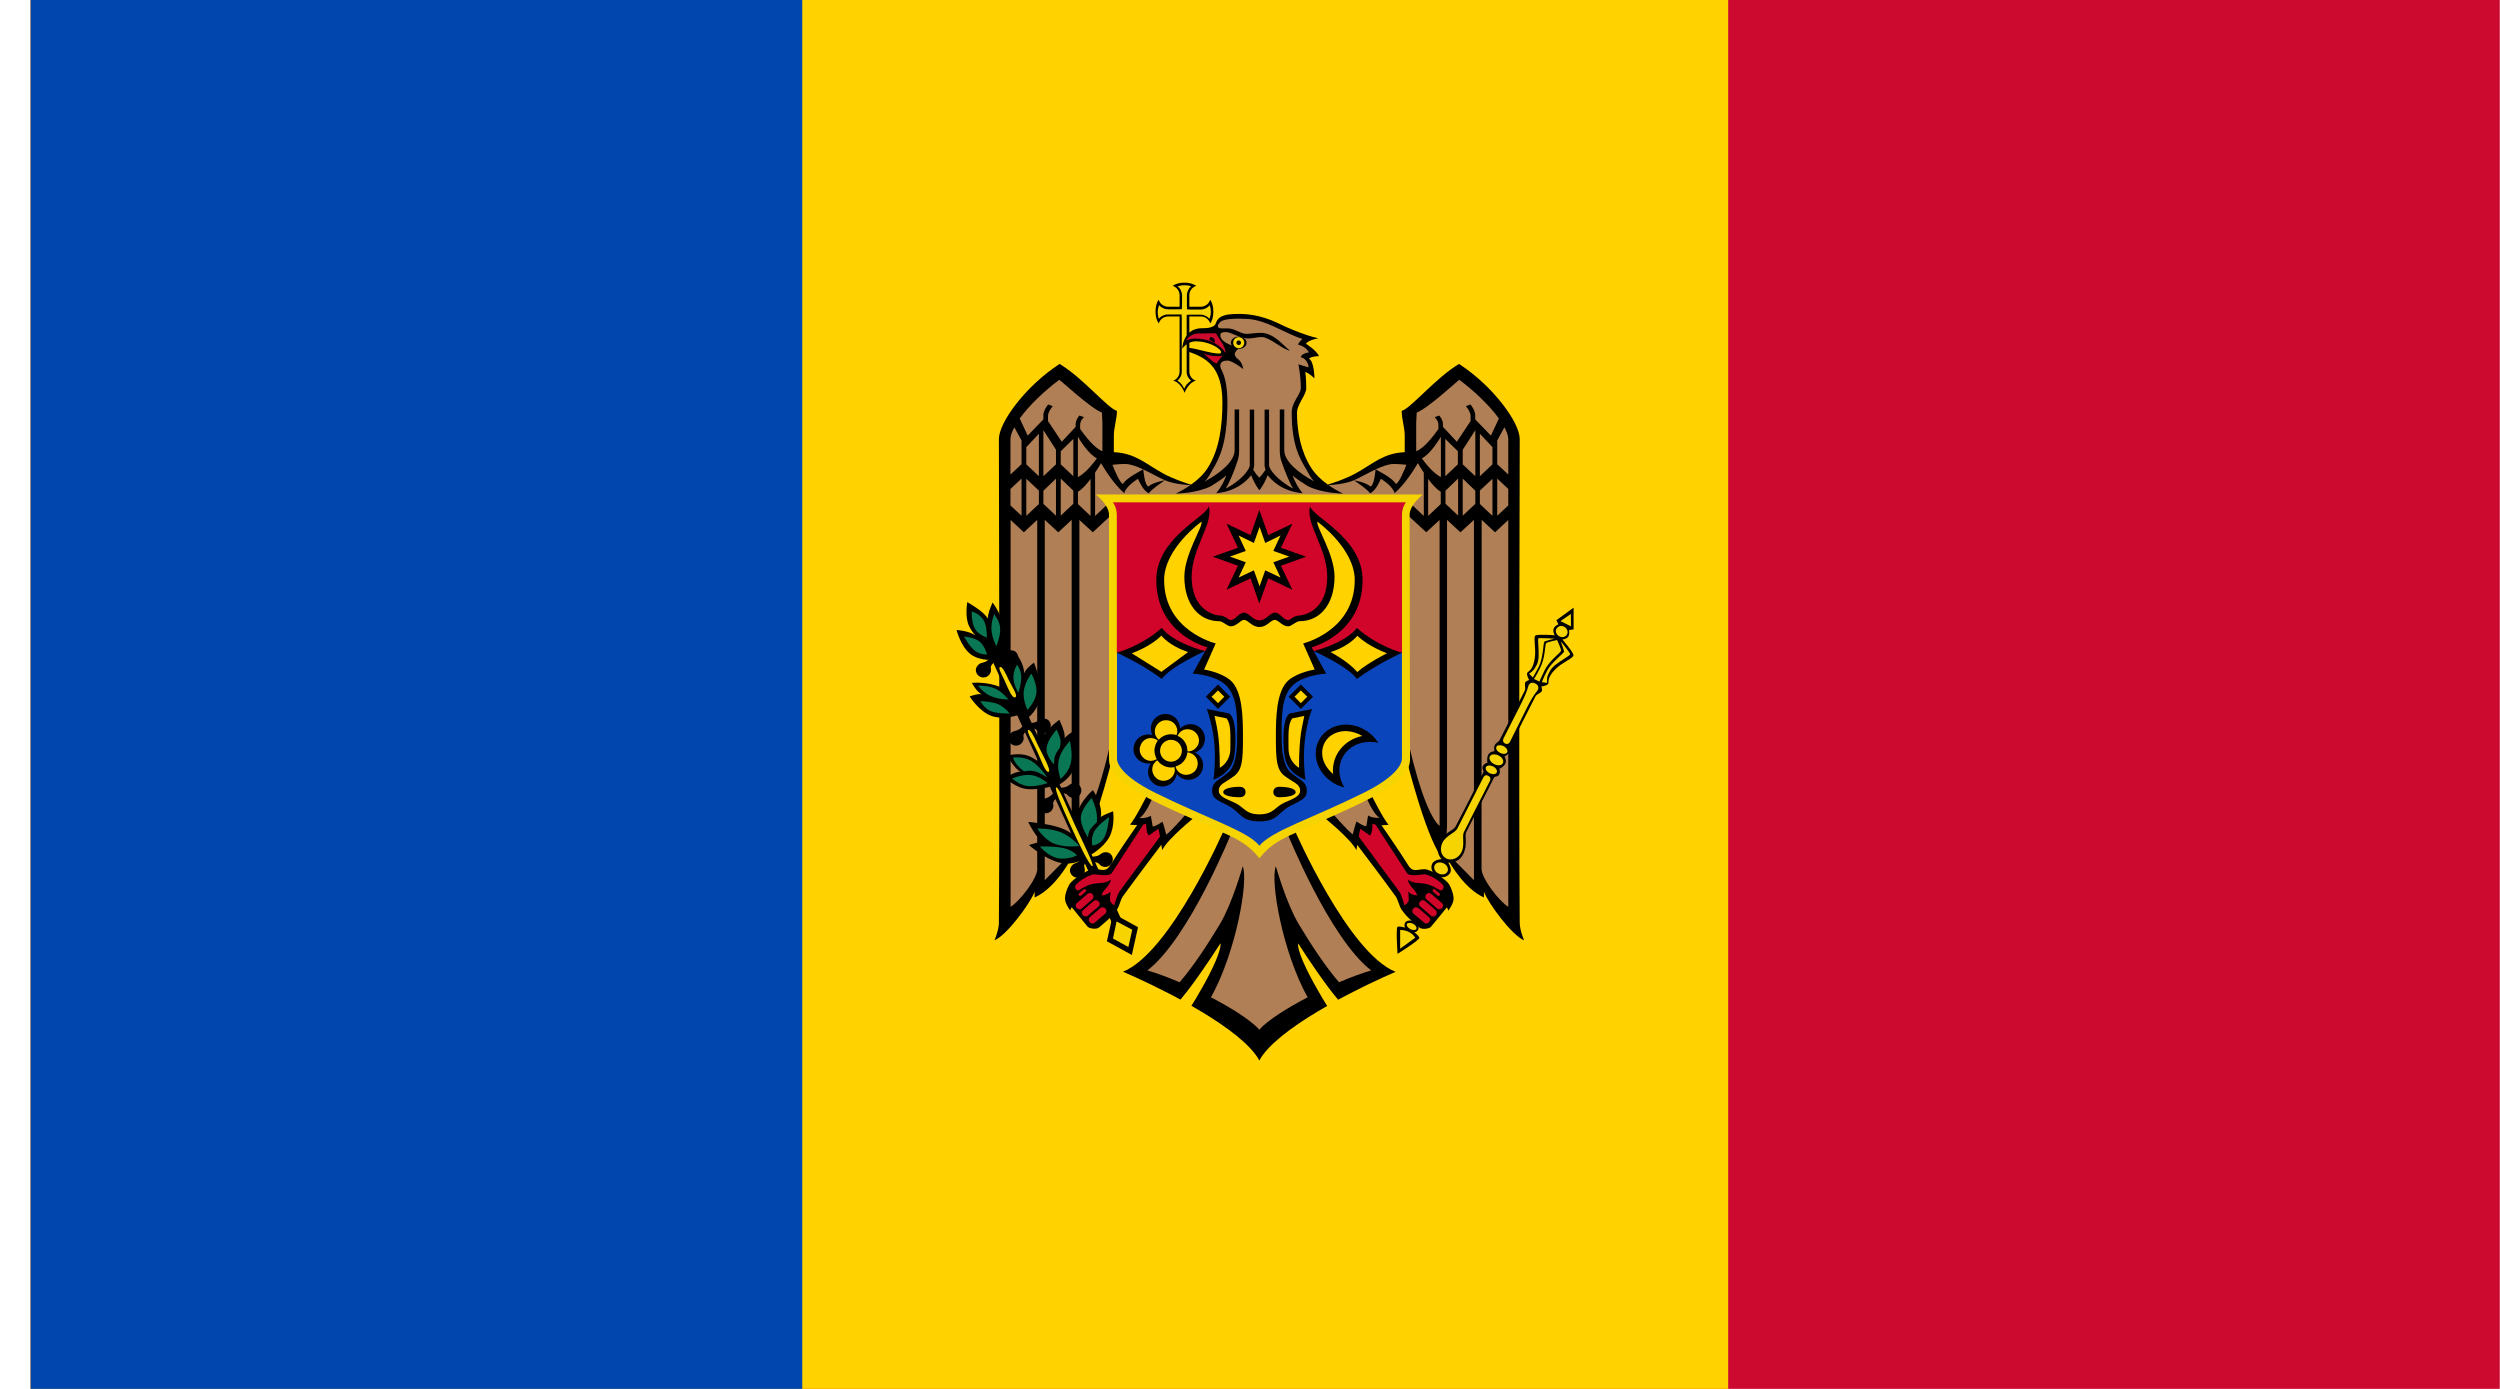 <svg width="54" height="30" viewBox="0 0 54 30" fill="none" xmlns="http://www.w3.org/2000/svg">
    <g clip-path="url(#clip0_6_88267)">
        <path d="M57.329 0H-2.671V30H57.329V0Z" fill="#CC092F"/>
        <path d="M37.329 0H-2.671V30H37.329V0Z" fill="#FFD200"/>
        <path d="M17.329 0H-2.671V30H17.329V0Z" fill="#0046AE"/>
        <path d="M25.584 6.105C25.479 6.105 25.384 6.133 25.329 6.175C25.415 6.202 25.479 6.28 25.479 6.377V6.625H25.232C25.134 6.625 25.054 6.561 25.029 6.475C24.985 6.527 24.959 6.625 24.959 6.73C24.959 6.836 24.987 6.93 25.029 6.986C25.057 6.9 25.134 6.836 25.232 6.836H25.479V8.025C25.479 8.119 25.418 8.194 25.34 8.225C25.457 8.241 25.559 8.397 25.587 8.486C25.615 8.4 25.718 8.239 25.834 8.225C25.751 8.197 25.69 8.119 25.69 8.025V6.836H25.937C26.035 6.836 26.115 6.9 26.14 6.986C26.184 6.933 26.209 6.836 26.209 6.73C26.209 6.625 26.182 6.53 26.14 6.475C26.112 6.561 26.035 6.625 25.937 6.625H25.69V6.377C25.69 6.28 25.754 6.2 25.84 6.175C25.785 6.136 25.693 6.105 25.584 6.105Z"
              fill="black"/>
        <path d="M25.585 6.161C25.529 6.161 25.479 6.172 25.437 6.183C25.493 6.231 25.532 6.3 25.532 6.381V6.628C25.532 6.631 25.532 6.633 25.529 6.639V6.678H25.49C25.487 6.678 25.485 6.681 25.479 6.681H25.232C25.151 6.681 25.085 6.644 25.035 6.592C25.021 6.636 25.007 6.681 25.007 6.739C25.007 6.797 25.018 6.844 25.029 6.886C25.076 6.831 25.146 6.792 25.226 6.792H25.526C25.526 6.797 25.523 6.803 25.523 6.808V6.836C25.523 6.839 25.526 6.842 25.526 6.847V8.036C25.526 8.114 25.487 8.172 25.432 8.222C25.468 8.244 25.501 8.275 25.529 8.308C25.551 8.339 25.562 8.369 25.579 8.397C25.596 8.367 25.607 8.336 25.629 8.308C25.657 8.275 25.69 8.247 25.726 8.225C25.674 8.178 25.632 8.114 25.632 8.039V6.8H25.671C25.674 6.8 25.676 6.797 25.682 6.797H25.929C26.01 6.797 26.076 6.833 26.126 6.886C26.14 6.842 26.154 6.797 26.154 6.739C26.154 6.681 26.143 6.633 26.132 6.592C26.085 6.647 26.015 6.686 25.935 6.686H25.69C25.687 6.686 25.685 6.686 25.679 6.683H25.64V6.639C25.64 6.636 25.637 6.633 25.637 6.628V6.381C25.637 6.3 25.674 6.233 25.726 6.183C25.69 6.169 25.643 6.161 25.585 6.161Z"
              fill="#F5D402"/>
        <path d="M28.681 10.467C28.531 10.362 28.404 10.237 28.317 10.098C28.104 9.759 28.015 9.337 28.015 8.914C28.015 8.734 28.215 8.531 28.215 8.387C28.215 8.167 28.195 8.037 28.195 8.037C28.265 8.048 28.392 8.173 28.392 8.173C28.392 8.173 28.39 7.809 28.273 7.745C28.273 7.745 28.32 7.698 28.49 7.692C28.442 7.573 28.209 7.425 28.209 7.425C28.223 7.406 28.242 7.387 28.27 7.373C28.331 7.339 28.409 7.32 28.473 7.306C28.406 7.292 28.326 7.27 28.242 7.242C28.048 7.178 27.82 7.087 27.606 6.981C27.218 6.795 26.918 6.781 26.754 6.781C26.634 6.781 26.459 6.784 26.356 6.853C26.262 6.917 26.27 6.998 26.237 7.025C26.159 7.092 26.026 7.089 25.965 7.089C25.551 7.089 25.534 7.534 25.534 7.534C25.534 7.534 25.64 7.373 25.829 7.373C26.142 7.373 26.376 7.542 26.376 7.606C26.376 7.634 26.343 7.637 26.343 7.637C26.14 7.637 25.831 7.52 25.67 7.514V7.595C26.034 7.723 26.404 7.9 26.404 8.692C26.404 9.189 26.343 9.698 26.093 10.098C26.006 10.237 25.879 10.362 25.726 10.467L27.206 10.734L28.681 10.467Z"
              fill="black"/>
        <path d="M27.201 10.133L25.72 10.467C25.654 10.447 25.337 10.347 25.115 10.222C24.726 10.005 24.52 9.789 24.059 9.767V9.414C24.059 9.225 24.126 9.053 24.126 8.875C23.929 8.822 23.387 8.158 22.887 7.861C22.151 8.339 21.576 9.125 21.576 9.483C21.576 9.483 21.598 17.233 21.576 19.933C21.576 20.089 21.481 20.311 21.481 20.311C21.751 20.197 22.245 19.522 22.348 19.264V19.386C22.754 19.2 23.051 18.714 23.184 18.464C23.187 18.5 23.195 18.592 23.195 18.592C23.559 18.269 24.023 16.389 24.023 16.389L24.793 17.144C24.793 17.144 24.512 17.711 24.406 17.811C24.406 17.811 24.479 17.822 24.562 17.822C24.512 17.894 24.126 18.453 24.001 18.661C23.887 18.858 23.806 18.772 23.631 18.772C23.487 18.772 23.159 19.003 23.104 19.094C23.048 19.192 23.004 19.311 23.004 19.411C23.004 19.517 23.117 19.667 23.117 19.667C23.131 19.614 23.151 19.597 23.151 19.597C23.151 19.597 23.451 19.969 23.495 20.019C23.529 20.055 23.681 20.083 23.74 20.033C23.876 19.911 24.006 19.822 24.126 19.647C24.19 19.553 24.192 19.45 24.262 19.35C24.501 19.019 24.976 18.389 25.084 18.247C25.09 18.286 25.098 18.319 25.104 18.361C25.226 18.111 25.82 17.639 25.82 17.639L26.44 17.922C26.44 17.922 25.284 20.578 24.256 20.989C24.256 20.989 24.704 21.178 25.251 21.461C25.331 21.5 25.415 21.547 25.498 21.592C25.567 21.508 25.642 21.414 25.712 21.322C26.04 20.883 26.362 20.375 26.362 20.375C26.384 20.508 26.212 20.914 25.918 21.419C25.862 21.519 25.801 21.622 25.734 21.725C25.806 21.769 25.881 21.811 25.956 21.855C26.501 22.183 27.009 22.558 27.201 22.903L27.334 22.569L27.201 22.236V10.569L27.267 10.403L27.201 10.133Z"
              fill="black"/>
        <path d="M27.201 22.239C27.012 22.034 26.607 21.775 26.157 21.542C26.701 20.564 26.971 19.02 26.843 18.711C26.843 18.711 26.62 19.511 26.346 19.967C26.093 20.389 25.782 20.867 25.479 21.217C25.232 21.111 24.993 21.022 24.784 20.961C25.687 20.267 26.607 17.972 26.607 17.972L25.662 17.534C25.662 17.534 25.307 17.95 25.19 18.028C25.19 18.028 25.14 17.822 25.109 17.747C25.109 17.747 24.973 17.85 24.898 17.853C24.898 17.853 24.876 17.714 24.859 17.62C24.765 17.683 24.609 17.67 24.609 17.67C24.745 17.603 24.909 17.206 24.909 17.206L23.998 15.995C23.998 15.995 23.679 17.531 23.315 17.847V11.231L23.604 11.497L24.04 11.092V10.781L23.654 11.145V10.209C23.715 10.122 23.751 10.056 23.782 10.003C23.846 10.114 24.048 10.447 24.284 10.653C24.323 10.492 24.582 10.342 24.582 10.342C24.582 10.342 24.676 10.592 24.815 10.656C24.865 10.57 25.162 10.375 25.162 10.375C25.162 10.375 24.909 10.414 24.807 10.508C24.721 10.489 24.695 10.139 24.695 10.139C24.695 10.139 24.323 10.322 24.257 10.453C24.187 10.434 24.073 10.153 24.029 10.039C24.096 10.034 24.184 10.022 24.307 10.022C24.412 10.022 24.551 10.072 24.693 10.139C24.848 10.211 25.012 10.306 25.159 10.372C25.346 10.456 25.632 10.475 25.712 10.478C25.618 10.545 25.512 10.606 25.398 10.661C25.398 10.661 25.846 10.659 26.159 10.5C26.273 10.428 26.387 10.356 26.487 10.27C26.443 10.389 26.376 10.531 26.27 10.653C26.732 10.614 26.959 10.35 27.026 10.264C27.057 10.345 27.112 10.47 27.195 10.581H27.362V21.914L27.201 22.239Z"
              fill="#B07F55"/>
        <path d="M23.801 8.911L23.812 9.123V9.745C23.645 9.689 23.434 9.411 23.331 9.267V9.181C23.331 9.1 23.379 9.042 23.415 9.011L23.315 8.975C23.276 9.02 23.234 9.086 23.234 9.17V9.22L22.934 9.542L22.637 9.095V8.984C22.637 8.911 22.692 8.828 22.74 8.773L22.64 8.736C22.59 8.8 22.537 8.889 22.537 8.97V9.059C22.468 9.131 22.198 9.409 22.198 9.409C22.198 9.409 22.062 9.12 22.026 9.039C22.231 8.753 22.57 8.434 22.881 8.203C22.89 8.2 23.573 8.831 23.801 8.911Z"
              fill="#B07F55"/>
        <path d="M22.065 9.514V10.027L21.826 10.25V9.486C21.826 9.414 21.857 9.325 21.91 9.23L22.065 9.514Z"
              fill="#B07F55"/>
        <path d="M22.809 9.714V10.031L22.537 10.286V9.292L22.809 9.714Z" fill="#B07F55"/>
        <path d="M22.44 10.286L22.168 10.03V9.658L22.44 9.369V10.286Z" fill="#B07F55"/>
        <path d="M23.693 9.9C23.629 9.989 23.462 10.212 23.282 10.306V9.434C23.323 9.503 23.512 9.812 23.693 9.9Z"
              fill="#B07F55"/>
        <path d="M23.184 9.48V10.286L22.912 10.03V9.747L23.184 9.48Z" fill="#B07F55"/>
        <path d="M22.065 10.337V11.14L21.826 10.918V10.562L22.065 10.337Z" fill="#B07F55"/>
        <path d="M22.44 10.597V10.886L22.168 11.142V10.342L22.44 10.597Z" fill="#B07F55"/>
        <path d="M22.809 10.339V11.139L22.537 10.883V10.6L22.809 10.339Z" fill="#B07F55"/>
        <path d="M23.184 10.598V10.881L22.912 11.137V10.337L23.184 10.598Z" fill="#B07F55"/>
        <path d="M23.556 11.144L23.284 10.888V10.621C23.379 10.566 23.473 10.458 23.556 10.344V11.144Z"
              fill="#B07F55"/>
        <path d="M22.859 11.498L23.148 11.229V17.848C23.148 17.848 23.167 18.178 23.181 18.392C23.051 18.523 22.567 19.012 22.567 19.012V11.229L22.859 11.498Z"
              fill="#B07F55"/>
        <path d="M22.407 18.765C22.407 18.979 22.018 19.476 21.829 19.587V11.231L22.115 11.498L22.404 11.229V18.765H22.407Z"
              fill="#B07F55"/>
        <path d="M24.812 18.048L25.023 17.901C25.023 17.901 25.037 17.97 25.057 18.068C24.968 18.19 24.445 18.901 24.187 19.248C24.123 19.334 24.07 19.554 24.07 19.554C24.07 19.554 23.976 19.509 23.976 19.431C23.976 19.351 23.987 19.259 23.987 19.259C23.987 19.259 23.918 19.34 23.798 19.34C23.798 19.243 23.984 19.137 23.993 19.001C23.848 19.107 23.726 19.051 23.559 19.104C23.379 19.159 23.329 19.234 23.276 19.232C23.243 19.229 23.212 19.176 23.226 19.137C23.245 19.076 23.471 18.915 23.626 18.884C23.662 18.879 23.957 18.948 24.015 18.857C24.259 18.479 24.651 17.873 24.693 17.812C24.721 17.806 24.74 17.798 24.759 17.79C24.757 17.787 24.751 17.982 24.812 18.048Z"
              fill="#D10429"/>
        <path d="M23.451 19.217C23.465 19.231 23.462 19.251 23.448 19.262L23.351 19.345C23.337 19.356 23.318 19.356 23.306 19.34C23.293 19.326 23.295 19.306 23.309 19.295L23.407 19.212C23.412 19.206 23.42 19.206 23.429 19.206C23.44 19.203 23.445 19.206 23.451 19.217Z"
              fill="#D10429"/>
        <path d="M23.599 19.317C23.629 19.351 23.626 19.398 23.596 19.423L23.363 19.626C23.332 19.653 23.282 19.645 23.257 19.612C23.226 19.578 23.229 19.531 23.26 19.506L23.493 19.306C23.504 19.295 23.521 19.29 23.532 19.29C23.557 19.284 23.579 19.298 23.599 19.317Z"
              fill="#D10429"/>
        <path d="M23.732 19.472C23.762 19.505 23.76 19.553 23.729 19.578L23.496 19.78C23.465 19.808 23.418 19.8 23.39 19.767C23.362 19.733 23.362 19.686 23.393 19.661L23.626 19.461C23.637 19.45 23.654 19.444 23.665 19.444C23.685 19.444 23.712 19.453 23.732 19.472Z"
              fill="#D10429"/>
        <path d="M23.812 19.598C23.834 19.595 23.862 19.604 23.879 19.626C23.909 19.659 23.907 19.706 23.876 19.732L23.643 19.931C23.612 19.959 23.565 19.951 23.537 19.918C23.509 19.884 23.507 19.837 23.54 19.812L23.773 19.609C23.782 19.604 23.796 19.601 23.812 19.598Z"
              fill="#D10429"/>
        <path d="M27.201 10.133L28.681 10.467C28.748 10.447 29.065 10.347 29.287 10.222C29.676 10.005 29.881 9.789 30.342 9.767V9.414C30.342 9.225 30.276 9.053 30.276 8.875C30.473 8.822 31.015 8.158 31.515 7.861C32.251 8.339 32.826 9.125 32.826 9.483C32.826 9.483 32.803 17.233 32.826 19.933C32.826 20.089 32.92 20.311 32.92 20.311C32.651 20.197 32.156 19.522 32.053 19.264V19.386C31.648 19.2 31.351 18.714 31.217 18.464C31.215 18.5 31.206 18.592 31.206 18.592C30.842 18.272 30.378 16.392 30.378 16.392L29.609 17.147C29.609 17.147 29.89 17.714 29.995 17.814C29.995 17.814 29.923 17.825 29.84 17.825C29.89 17.897 30.276 18.456 30.401 18.664C30.515 18.861 30.595 18.775 30.77 18.775C30.915 18.775 31.242 19.006 31.298 19.097C31.354 19.194 31.398 19.314 31.398 19.414C31.398 19.519 31.284 19.669 31.284 19.669C31.27 19.617 31.251 19.6 31.251 19.6C31.251 19.6 30.951 19.972 30.906 20.022C30.873 20.058 30.72 20.086 30.662 20.036C30.526 19.914 30.395 19.825 30.276 19.65C30.212 19.555 30.209 19.453 30.14 19.353C29.901 19.022 29.426 18.392 29.317 18.25C29.312 18.289 29.303 18.322 29.298 18.364C29.176 18.114 28.581 17.642 28.581 17.642L27.962 17.925C27.962 17.925 29.117 20.581 30.145 20.992C30.145 20.992 29.698 21.18 29.151 21.464C29.07 21.503 28.987 21.55 28.904 21.594C28.834 21.511 28.759 21.417 28.69 21.325C28.362 20.886 28.04 20.378 28.04 20.378C28.017 20.511 28.19 20.917 28.484 21.422C28.54 21.522 28.601 21.625 28.667 21.728C28.595 21.772 28.52 21.814 28.445 21.858C27.901 22.186 27.392 22.561 27.201 22.905L27.067 22.572L27.201 22.239V10.572L27.134 10.405L27.201 10.133Z"
              fill="black"/>
        <path d="M27.201 22.239C27.39 22.034 27.795 21.775 28.245 21.542C27.701 20.564 27.431 19.02 27.559 18.711C27.559 18.711 27.782 19.511 28.056 19.967C28.309 20.389 28.62 20.867 28.923 21.217C29.17 21.111 29.409 21.022 29.618 20.961C28.715 20.267 27.795 17.972 27.795 17.972L28.748 17.528C28.748 17.528 29.104 17.945 29.22 18.022C29.22 18.022 29.27 17.817 29.301 17.742C29.301 17.742 29.437 17.845 29.512 17.847C29.512 17.847 29.534 17.709 29.551 17.614C29.645 17.678 29.801 17.664 29.801 17.664C29.665 17.597 29.501 17.2 29.501 17.2L30.412 15.989C30.412 15.989 30.732 17.525 31.095 17.842V11.231L30.807 11.497L30.368 11.092V10.781L30.754 11.145V10.209C30.693 10.122 30.657 10.056 30.626 10.003C30.562 10.114 30.359 10.447 30.123 10.653C30.084 10.492 29.826 10.342 29.826 10.342C29.826 10.342 29.732 10.592 29.593 10.656C29.543 10.57 29.245 10.375 29.245 10.375C29.245 10.375 29.498 10.414 29.601 10.508C29.687 10.489 29.712 10.139 29.712 10.139C29.712 10.139 30.084 10.322 30.151 10.453C30.22 10.434 30.334 10.153 30.379 10.039C30.312 10.034 30.223 10.022 30.101 10.022C29.995 10.022 29.857 10.072 29.715 10.139C29.559 10.211 29.395 10.306 29.248 10.372C29.062 10.456 28.776 10.475 28.695 10.478C28.79 10.545 28.895 10.606 29.009 10.661C29.009 10.661 28.562 10.659 28.248 10.5C28.134 10.428 28.02 10.356 27.92 10.27C27.965 10.389 28.032 10.531 28.137 10.653C27.676 10.614 27.448 10.35 27.381 10.264C27.351 10.345 27.295 10.47 27.212 10.581H27.045V21.914L27.201 22.239Z"
              fill="#B07F55"/>
        <path d="M30.601 8.911L30.59 9.123V9.745C30.756 9.689 30.968 9.411 31.07 9.267V9.181C31.07 9.1 31.023 9.042 30.987 9.011L31.087 8.975C31.126 9.02 31.168 9.086 31.168 9.17V9.22L31.468 9.542L31.765 9.095V8.984C31.765 8.911 31.709 8.828 31.662 8.773L31.762 8.736C31.812 8.8 31.865 8.889 31.865 8.97V9.059C31.934 9.131 32.204 9.409 32.204 9.409C32.204 9.409 32.34 9.12 32.376 9.039C32.17 8.753 31.831 8.434 31.52 8.203C31.515 8.2 30.831 8.831 30.601 8.911Z"
              fill="#B07F55"/>
        <path d="M32.34 9.514V10.027L32.579 10.25V9.486C32.579 9.414 32.548 9.325 32.495 9.23L32.34 9.514Z"
              fill="#B07F55"/>
        <path d="M31.595 9.714V10.031L31.867 10.286V9.292L31.595 9.714Z" fill="#B07F55"/>
        <path d="M31.965 10.286L32.237 10.03V9.658L31.965 9.369V10.286Z" fill="#B07F55"/>
        <path d="M30.712 9.9C30.776 9.989 30.942 10.212 31.123 10.306V9.434C31.081 9.503 30.892 9.812 30.712 9.9Z"
              fill="#B07F55"/>
        <path d="M31.218 9.48V10.286L31.49 10.03V9.747L31.218 9.48Z" fill="#B07F55"/>
        <path d="M32.34 10.337V11.14L32.579 10.918V10.562L32.34 10.337Z" fill="#B07F55"/>
        <path d="M31.965 10.597V10.886L32.237 11.142V10.342L31.965 10.597Z" fill="#B07F55"/>
        <path d="M31.595 10.339V11.139L31.867 10.883V10.6L31.595 10.339Z" fill="#B07F55"/>
        <path d="M31.223 10.598V10.881L31.495 11.137V10.337L31.223 10.598Z" fill="#B07F55"/>
        <path d="M30.848 11.144L31.12 10.888V10.621C31.026 10.566 30.931 10.458 30.848 10.344V11.144Z"
              fill="#B07F55"/>
        <path d="M31.545 11.498L31.256 11.229V17.848C31.256 17.848 31.237 18.178 31.223 18.392C31.354 18.523 31.837 19.012 31.837 19.012V11.229L31.545 11.498Z"
              fill="#B07F55"/>
        <path d="M32.001 18.765C32.001 18.979 32.39 19.476 32.579 19.587V11.231L32.293 11.498L32.004 11.229L32.001 18.765Z"
              fill="#B07F55"/>
        <path d="M29.593 18.048L29.381 17.901C29.381 17.901 29.368 17.97 29.348 18.068C29.437 18.19 29.959 18.901 30.218 19.248C30.282 19.334 30.334 19.554 30.334 19.554C30.334 19.554 30.429 19.509 30.429 19.431C30.429 19.351 30.418 19.259 30.418 19.259C30.418 19.259 30.487 19.34 30.607 19.34C30.607 19.243 30.42 19.137 30.412 19.001C30.556 19.107 30.679 19.051 30.845 19.104C31.026 19.159 31.076 19.234 31.129 19.232C31.162 19.229 31.193 19.176 31.179 19.137C31.159 19.076 30.934 18.915 30.779 18.884C30.743 18.879 30.448 18.948 30.39 18.857C30.145 18.479 29.754 17.873 29.712 17.812C29.684 17.806 29.665 17.798 29.645 17.79C29.648 17.787 29.651 17.982 29.593 18.048Z"
              fill="#D10429"/>
        <path d="M30.951 19.217C30.937 19.231 30.94 19.251 30.954 19.262L31.051 19.345C31.065 19.356 31.084 19.356 31.096 19.34C31.109 19.326 31.107 19.306 31.093 19.295L30.995 19.212C30.99 19.206 30.982 19.206 30.973 19.206C30.965 19.203 30.959 19.206 30.951 19.217Z"
              fill="#D10429"/>
        <path d="M30.807 19.317C30.776 19.351 30.779 19.398 30.809 19.423L31.043 19.626C31.073 19.653 31.123 19.645 31.148 19.612C31.179 19.578 31.176 19.531 31.146 19.506L30.912 19.306C30.901 19.295 30.884 19.29 30.873 19.29C30.848 19.284 30.826 19.298 30.807 19.317Z"
              fill="#D10429"/>
        <path d="M30.673 19.472C30.643 19.505 30.646 19.553 30.676 19.578L30.91 19.78C30.94 19.808 30.987 19.8 31.015 19.767C31.043 19.733 31.043 19.686 31.012 19.661L30.779 19.461C30.768 19.45 30.751 19.444 30.74 19.444C30.718 19.444 30.693 19.453 30.673 19.472Z"
              fill="#D10429"/>
        <path d="M30.593 19.598C30.57 19.595 30.543 19.604 30.526 19.626C30.495 19.659 30.498 19.706 30.529 19.732L30.762 19.931C30.793 19.959 30.84 19.951 30.868 19.918C30.898 19.884 30.898 19.837 30.865 19.812L30.631 19.609C30.623 19.604 30.609 19.601 30.593 19.598Z"
              fill="#D10429"/>
        <path d="M26.859 6.886C27.243 6.886 27.509 7.058 27.873 7.219C27.968 7.264 28.056 7.297 28.134 7.322C28.084 7.366 28.048 7.408 28.037 7.444C28.037 7.444 28.201 7.475 28.273 7.611C28.273 7.611 28.12 7.628 28.093 7.716C28.179 7.722 28.265 7.833 28.265 7.936L28.045 7.869C28.045 7.869 28.098 8.116 28.098 8.383C28.098 8.519 27.901 8.68 27.901 8.911C27.901 9.633 28.084 9.914 28.215 10.139C28.265 10.225 28.309 10.328 28.393 10.402C28.02 10.203 27.74 9.955 27.74 9.722V8.844H27.643V9.722C27.643 9.889 27.681 9.969 27.681 9.969C27.743 10.155 27.859 10.441 27.931 10.555C27.587 10.369 27.412 10.136 27.412 10.05V8.847H27.315V10.066L27.334 10.15C27.29 10.214 27.237 10.286 27.201 10.314C27.165 10.286 27.112 10.214 27.07 10.15L27.09 10.066V8.847H26.995V10.05C26.995 10.136 26.823 10.369 26.476 10.555C26.548 10.439 26.67 10.155 26.726 9.969C26.726 9.969 26.765 9.891 26.765 9.722V8.844H26.668V9.722C26.668 9.953 26.39 10.203 26.018 10.402C26.101 10.325 26.145 10.225 26.195 10.139C26.34 9.894 26.512 9.583 26.512 8.694C26.512 8.361 26.462 8.133 26.379 7.978C26.351 7.925 26.318 7.789 26.515 7.789C26.618 7.789 26.854 7.972 26.854 7.972C26.854 7.972 26.843 7.825 26.723 7.741C26.704 7.728 26.67 7.686 26.67 7.644C26.67 7.614 26.723 7.541 26.765 7.522C26.793 7.508 26.359 7.436 26.359 7.239C26.359 7.2 26.387 7.172 26.476 7.172C26.593 7.172 26.787 7.311 26.956 7.311C27.084 7.311 27.134 7.28 27.262 7.28C27.418 7.28 27.748 7.58 27.862 7.569C27.734 7.489 27.532 7.189 27.226 7.189C27.12 7.189 27.023 7.211 26.923 7.211C26.795 7.211 26.67 7.094 26.529 7.094C26.434 7.094 26.331 7.1 26.318 7.075C26.29 7.03 26.315 7.008 26.34 6.975C26.387 6.908 26.52 6.891 26.651 6.886C26.69 6.886 26.729 6.883 26.765 6.883C26.798 6.886 26.831 6.886 26.859 6.886Z"
              fill="#B07F55"/>
        <path d="M25.618 7.356C25.618 7.356 25.698 7.203 25.901 7.203C25.987 7.203 26.268 7.198 26.268 7.198C26.304 7.295 26.473 7.459 26.473 7.628C26.473 7.628 26.301 7.314 25.818 7.314C25.698 7.314 25.618 7.356 25.618 7.356Z"
              fill="#CC092F"/>
        <path d="M26.406 7.686C26.406 7.686 26.304 7.797 26.279 7.853C26.176 7.814 25.998 7.631 25.998 7.631C25.998 7.631 26.151 7.72 26.406 7.686Z"
              fill="#D10429"/>
        <path d="M26.243 7.4C26.243 7.4 26.123 7.364 26.123 7.322C26.123 7.272 26.179 7.272 26.218 7.311C26.243 7.336 26.243 7.4 26.243 7.4Z"
              fill="black"/>
        <path d="M26.757 7.537C26.85 7.537 26.926 7.477 26.926 7.404C26.926 7.33 26.85 7.271 26.757 7.271C26.663 7.271 26.587 7.33 26.587 7.404C26.587 7.477 26.663 7.537 26.757 7.537Z"
              fill="black"/>
        <path d="M26.757 7.522C26.823 7.522 26.876 7.469 26.876 7.403C26.876 7.337 26.823 7.283 26.757 7.283C26.691 7.283 26.637 7.337 26.637 7.403C26.637 7.469 26.691 7.522 26.757 7.522Z"
              fill="#F5D402"/>
        <path d="M26.756 7.453C26.784 7.453 26.806 7.431 26.806 7.403C26.806 7.376 26.784 7.353 26.756 7.353C26.729 7.353 26.706 7.376 26.706 7.403C26.706 7.431 26.729 7.453 26.756 7.453Z"
              fill="black"/>
        <path d="M24.043 19.732L24.581 20.027L24.448 20.627L23.909 20.332L24.043 19.732Z" fill="black"/>
        <path d="M21.526 13.955L21.331 14.044L23.529 18.861H23.762L21.526 13.955ZM24.118 19.636L23.956 19.799L24.056 20.019L24.251 19.93L24.118 19.636Z"
              fill="black"/>
        <path d="M22.209 17.754C22.209 17.754 22.396 18.137 22.537 18.187C22.465 18.168 22.226 18.254 22.226 18.254C22.226 18.254 22.643 18.626 22.996 18.651C23.296 18.67 23.443 18.52 23.443 18.52L23.382 18.204C23.382 18.204 23.198 17.984 22.904 17.881C22.61 17.781 22.209 17.754 22.209 17.754Z"
              fill="black"/>
        <path d="M23.607 17.065C23.607 17.065 23.351 17.285 23.279 17.538C23.209 17.79 23.326 18.076 23.326 18.076L23.54 18.477C23.54 18.477 23.837 18.315 23.962 18.079C24.09 17.843 24.043 17.524 24.043 17.524C24.043 17.524 23.807 17.61 23.776 17.651C23.829 17.393 23.607 17.065 23.607 17.065Z"
              fill="black"/>
        <path d="M22.782 16.966C22.782 16.966 22.493 17.063 22.209 17.046C21.94 17.03 21.715 16.802 21.715 16.802C21.715 16.802 21.937 16.652 22.048 16.671C21.929 16.627 21.751 16.324 21.751 16.324C21.751 16.324 22.001 16.246 22.22 16.33C22.44 16.413 22.634 16.657 22.634 16.657L22.782 16.966Z"
              fill="black"/>
        <path d="M22.881 15.547C22.881 15.547 23.029 15.847 22.992 15.952C23.04 15.883 23.209 15.775 23.209 15.775C23.209 15.775 23.312 16.261 23.212 16.564C23.112 16.863 22.812 16.98 22.812 16.98L22.481 16.336C22.481 16.336 22.431 16.097 22.534 15.908C22.642 15.716 22.881 15.547 22.881 15.547Z"
              fill="black"/>
        <path d="M20.992 14.75C20.992 14.75 21.306 14.717 21.595 14.836C21.834 14.937 21.909 15.117 21.909 15.117L22.029 15.434C22.029 15.434 21.684 15.562 21.415 15.464C21.145 15.367 20.945 15.042 20.945 15.042C20.945 15.042 21.134 14.973 21.206 14.998C21.098 14.95 20.992 14.75 20.992 14.75Z"
              fill="black"/>
        <path d="M21.979 14.16C21.979 14.16 22.115 14.338 22.123 14.541C22.159 14.435 22.334 14.313 22.334 14.313C22.334 14.313 22.512 14.743 22.47 15.046C22.431 15.349 22.176 15.53 22.176 15.53L21.859 14.927C21.859 14.927 21.756 14.68 21.787 14.488C21.815 14.296 21.979 14.16 21.979 14.16Z"
              fill="black"/>
        <path d="M20.893 13.006C20.893 13.006 20.837 13.337 20.932 13.523C21.018 13.692 21.076 13.728 21.076 13.728C20.909 13.617 20.662 13.609 20.662 13.609C20.662 13.609 20.751 13.964 20.962 14.128C21.173 14.292 21.501 14.251 21.501 14.251C21.501 14.251 21.718 13.964 21.701 13.653C21.687 13.342 21.44 13.014 21.44 13.014C21.44 13.014 21.343 13.214 21.334 13.364C21.273 13.217 20.893 13.006 20.893 13.006Z"
              fill="black"/>
        <path d="M23.459 18.51L23.471 18.627C23.668 18.629 23.698 18.61 23.748 18.671C23.782 18.71 23.862 18.749 23.943 18.71C24.023 18.674 24.059 18.576 24.023 18.496C23.987 18.415 23.912 18.399 23.84 18.413C23.796 18.424 23.768 18.457 23.729 18.477C23.648 18.515 23.459 18.51 23.459 18.51Z"
              fill="black"/>
        <path d="M23.44 18.42L23.537 18.489C23.434 18.656 23.404 18.67 23.426 18.745C23.443 18.795 23.432 18.881 23.359 18.931C23.287 18.981 23.187 18.959 23.137 18.884C23.087 18.812 23.115 18.737 23.165 18.684C23.195 18.651 23.243 18.645 23.279 18.623C23.346 18.587 23.44 18.42 23.44 18.42Z"
              fill="black"/>
        <path d="M22.779 17.021L22.79 17.137C22.987 17.14 23.018 17.121 23.068 17.182C23.101 17.221 23.182 17.259 23.262 17.221C23.343 17.184 23.379 17.087 23.343 17.007C23.307 16.926 23.232 16.91 23.159 16.923C23.115 16.934 23.087 16.968 23.048 16.987C22.968 17.029 22.776 17.021 22.779 17.021Z"
              fill="black"/>
        <path d="M22.815 17.062L22.898 17.145C22.77 17.295 22.737 17.306 22.751 17.381C22.762 17.434 22.734 17.517 22.654 17.553C22.573 17.59 22.476 17.553 22.44 17.473C22.404 17.392 22.44 17.326 22.495 17.278C22.532 17.251 22.576 17.251 22.615 17.234C22.695 17.212 22.815 17.062 22.815 17.062Z"
              fill="black"/>
        <path d="M22.118 15.622L22.129 15.739C22.326 15.742 22.357 15.722 22.407 15.783C22.44 15.822 22.52 15.861 22.601 15.822C22.682 15.786 22.718 15.689 22.682 15.608C22.645 15.528 22.57 15.511 22.498 15.525C22.454 15.536 22.426 15.569 22.387 15.589C22.309 15.63 22.118 15.622 22.118 15.622Z"
              fill="black"/>
        <path d="M22.173 15.601L22.256 15.684C22.129 15.834 22.095 15.845 22.109 15.92C22.12 15.973 22.093 16.056 22.012 16.092C21.931 16.128 21.834 16.092 21.798 16.012C21.762 15.931 21.798 15.864 21.854 15.817C21.89 15.79 21.934 15.79 21.973 15.773C22.051 15.751 22.173 15.601 22.173 15.601Z"
              fill="black"/>
        <path d="M21.415 14.149L21.426 14.266C21.623 14.269 21.654 14.249 21.704 14.311C21.737 14.35 21.818 14.388 21.898 14.35C21.979 14.313 22.015 14.216 21.979 14.136C21.943 14.055 21.868 14.038 21.796 14.052C21.751 14.063 21.723 14.097 21.684 14.116C21.61 14.155 21.415 14.149 21.415 14.149Z"
              fill="black"/>
        <path d="M21.468 14.128L21.551 14.211C21.423 14.361 21.39 14.373 21.404 14.448C21.415 14.5 21.387 14.584 21.306 14.62C21.226 14.656 21.129 14.62 21.093 14.539C21.056 14.459 21.093 14.392 21.148 14.345C21.184 14.317 21.229 14.317 21.268 14.3C21.348 14.278 21.468 14.128 21.468 14.128Z"
              fill="black"/>
        <path d="M24.118 19.903L24.457 20.083L24.373 20.455L24.04 20.272L24.118 19.903Z" fill="#F5D402"/>
        <path d="M22.651 16.67C22.582 16.701 22.479 16.392 22.401 16.226C22.321 16.053 22.165 15.79 22.207 15.77C22.257 15.748 22.323 15.887 22.404 16.065C22.484 16.237 22.718 16.645 22.651 16.67Z"
              fill="#F5D402"/>
        <path d="M21.931 15.061C21.862 15.092 21.784 14.892 21.709 14.722C21.629 14.55 21.556 14.428 21.598 14.409C21.648 14.386 21.72 14.536 21.784 14.678C21.848 14.814 21.998 15.033 21.931 15.061Z"
              fill="#F5D402"/>
        <path d="M23.598 18.71C23.543 18.724 23.301 18.222 23.109 17.797C22.915 17.369 22.77 17.027 22.815 17.008C22.865 16.985 23.02 17.388 23.215 17.813C23.412 18.235 23.642 18.699 23.598 18.71Z"
              fill="#F5D402"/>
        <path d="M20.99 13.205C20.99 13.205 20.979 13.444 21.059 13.583C21.14 13.719 21.315 13.771 21.315 13.771C21.315 13.771 21.326 13.533 21.245 13.394C21.165 13.26 20.99 13.205 20.99 13.205Z"
              fill="#097754"/>
        <path d="M20.823 13.75C20.823 13.75 21.034 13.764 21.154 13.853C21.273 13.947 21.32 14.136 21.32 14.136C21.32 14.136 21.184 14.15 21.059 14.058C20.94 13.967 20.823 13.75 20.823 13.75Z"
              fill="#097754"/>
        <path d="M21.476 13.264C21.476 13.264 21.406 13.425 21.415 13.594C21.42 13.764 21.52 13.958 21.52 13.958C21.52 13.958 21.609 13.753 21.604 13.58C21.595 13.411 21.498 13.314 21.476 13.264Z"
              fill="#097754"/>
        <path d="M21.126 14.81C21.126 14.81 21.229 14.954 21.387 15.029C21.543 15.107 21.782 15.11 21.782 15.11C21.782 15.11 21.665 14.957 21.509 14.879C21.345 14.802 21.126 14.81 21.126 14.81Z"
              fill="#097754"/>
        <path d="M21.176 15.145C21.176 15.145 21.254 15.292 21.39 15.356C21.526 15.42 21.809 15.412 21.809 15.412C21.809 15.412 21.704 15.275 21.562 15.211C21.426 15.148 21.176 15.145 21.176 15.145Z"
              fill="#097754"/>
        <path d="M21.968 14.355C21.968 14.355 21.884 14.491 21.89 14.644C21.895 14.794 21.995 14.961 21.995 14.961C21.995 14.961 22.065 14.772 22.059 14.622C22.057 14.469 21.968 14.355 21.968 14.355Z"
              fill="#097754"/>
        <path d="M22.276 14.55C22.276 14.55 22.132 14.739 22.112 14.936C22.093 15.133 22.193 15.333 22.193 15.333C22.193 15.333 22.365 15.161 22.387 14.963C22.407 14.769 22.276 14.55 22.276 14.55Z"
              fill="#097754"/>
        <path d="M21.882 16.364C21.882 16.364 21.898 16.433 21.96 16.511C22.021 16.589 22.121 16.664 22.121 16.664C22.121 16.664 22.218 16.633 22.34 16.658C22.462 16.686 22.623 16.794 22.623 16.794C22.623 16.794 22.451 16.533 22.268 16.431C22.085 16.331 21.882 16.364 21.882 16.364Z"
              fill="#097754"/>
        <path d="M21.862 16.815C21.862 16.815 22.09 16.717 22.276 16.742C22.462 16.765 22.629 16.915 22.629 16.915C22.629 16.915 22.376 17.001 22.19 16.979C22.007 16.951 21.862 16.815 21.862 16.815Z"
              fill="#097754"/>
        <path d="M22.823 15.761C22.823 15.761 22.623 15.975 22.607 16.158C22.59 16.341 22.77 16.514 22.77 16.514C22.77 16.514 22.759 16.397 22.793 16.316C22.823 16.238 22.89 16.155 22.89 16.155C22.89 16.155 22.918 16.061 22.907 15.986C22.884 15.877 22.823 15.761 22.823 15.761Z"
              fill="#097754"/>
        <path d="M23.11 16.006C23.11 16.006 22.921 16.195 22.871 16.403C22.821 16.606 22.91 16.825 22.91 16.825C22.91 16.825 23.079 16.689 23.129 16.486C23.179 16.281 23.11 16.006 23.11 16.006Z"
              fill="#097754"/>
        <path d="M23.581 17.236C23.581 17.236 23.668 17.417 23.687 17.564C23.709 17.714 23.687 17.764 23.687 17.764C23.687 17.764 23.598 17.85 23.559 17.9C23.509 17.967 23.498 18.086 23.498 18.086C23.498 18.086 23.32 17.822 23.348 17.631C23.379 17.439 23.581 17.236 23.581 17.236Z"
              fill="#097754"/>
        <path d="M23.957 17.65C23.957 17.65 23.729 17.8 23.64 17.952C23.551 18.105 23.596 18.264 23.596 18.264C23.596 18.264 23.759 18.25 23.848 18.097C23.934 17.944 23.957 17.65 23.957 17.65Z"
              fill="#097754"/>
        <path d="M22.462 18.284C22.462 18.284 22.79 18.273 22.99 18.323C23.19 18.373 23.262 18.479 23.262 18.479C23.262 18.479 23.034 18.584 22.834 18.534C22.634 18.49 22.462 18.284 22.462 18.284Z"
              fill="#097754"/>
        <path d="M22.406 17.897C22.406 17.897 22.553 18.128 22.745 18.211C23.009 18.325 23.312 18.272 23.312 18.272C23.312 18.272 23.145 18.069 22.917 17.978C22.692 17.886 22.406 17.897 22.406 17.897Z"
              fill="#097754"/>
        <path d="M33.618 13.397L33.662 13.486C33.662 13.486 33.593 13.508 33.562 13.572C33.532 13.633 33.582 13.722 33.582 13.722C33.582 13.722 33.221 13.692 33.165 13.728C33.115 13.761 33.184 14.011 33.151 14.222C33.104 14.517 32.987 14.492 32.984 14.55C32.982 14.606 33.029 14.689 33.029 14.689C33.029 14.689 32.962 14.708 32.946 14.739C32.923 14.786 32.962 14.869 32.932 14.922C32.776 15.228 32.546 15.683 32.393 15.983C32.373 16.028 32.312 16.039 32.287 16.097C32.259 16.15 32.282 16.225 32.282 16.225C32.282 16.225 32.182 16.231 32.146 16.303C32.109 16.375 32.129 16.475 32.129 16.475C32.129 16.475 32.065 16.481 32.032 16.544C31.998 16.611 32.054 16.644 32.043 16.675C31.837 17.078 31.596 17.556 31.445 17.844C31.393 17.95 31.201 17.972 31.09 18.189C30.984 18.4 31.137 18.556 31.137 18.556C31.137 18.556 30.976 18.569 30.937 18.653C30.893 18.736 30.926 18.867 31.043 18.922C31.157 18.983 31.282 18.933 31.326 18.85C31.37 18.767 31.282 18.631 31.282 18.631C31.282 18.631 31.498 18.661 31.604 18.45C31.715 18.233 31.621 18.069 31.676 17.964C31.823 17.675 32.065 17.197 32.273 16.794C32.287 16.764 32.351 16.792 32.384 16.725C32.415 16.661 32.384 16.608 32.384 16.608C32.384 16.608 32.479 16.569 32.515 16.494C32.551 16.425 32.496 16.339 32.496 16.339C32.496 16.339 32.568 16.311 32.596 16.258C32.626 16.203 32.601 16.144 32.626 16.106C32.779 15.806 33.009 15.353 33.165 15.044C33.193 14.989 33.285 14.972 33.304 14.925C33.318 14.897 33.293 14.828 33.293 14.828C33.293 14.828 33.393 14.817 33.432 14.781C33.476 14.744 33.387 14.664 33.598 14.453C33.748 14.303 33.993 14.214 33.987 14.153C33.984 14.086 33.748 13.814 33.748 13.814C33.748 13.814 33.848 13.803 33.879 13.744C33.91 13.683 33.89 13.611 33.89 13.611L33.99 13.594V13.125L33.618 13.397ZM30.348 19.933C30.334 19.964 30.332 20.003 30.348 20.036C30.348 20.036 30.229 20 30.187 20.019C30.148 20.039 30.187 20.603 30.187 20.603C30.187 20.603 30.665 20.303 30.657 20.258C30.651 20.211 30.551 20.139 30.551 20.139C30.59 20.133 30.62 20.108 30.634 20.078C30.651 20.047 30.651 19.958 30.546 19.906C30.507 19.886 30.468 19.878 30.44 19.883C30.39 19.886 30.359 19.914 30.348 19.933Z"
              fill="black"/>
        <path d="M33.706 13.416L33.934 13.53L33.931 13.261L33.706 13.416Z" fill="#F5D402"/>
        <path d="M33.618 13.582C33.587 13.637 33.618 13.712 33.682 13.745C33.746 13.779 33.818 13.759 33.849 13.701C33.879 13.646 33.849 13.57 33.785 13.537C33.762 13.523 33.735 13.521 33.712 13.521C33.673 13.523 33.64 13.548 33.618 13.582Z"
              fill="#F5D402"/>
        <path d="M33.232 13.787C33.209 13.803 33.243 14.003 33.234 14.176C33.229 14.339 33.173 14.387 33.148 14.44C33.12 14.489 33.029 14.553 33.029 14.553L33.109 14.634C33.109 14.634 33.159 14.553 33.24 14.398C33.334 14.212 33.334 13.876 33.359 13.859C33.382 13.842 33.582 13.795 33.582 13.795C33.582 13.795 33.401 13.784 33.301 13.784C33.262 13.784 33.24 13.784 33.232 13.787Z"
              fill="#F5D402"/>
        <path d="M33.251 14.722C33.251 14.722 33.279 14.65 33.368 14.47C33.479 14.253 33.715 14.097 33.718 14.056C33.723 14.017 33.634 13.825 33.634 13.825C33.634 13.825 33.429 13.864 33.398 13.892C33.368 13.92 33.382 14.203 33.27 14.42C33.181 14.6 33.134 14.667 33.134 14.667L33.251 14.722Z"
              fill="#F5D402"/>
        <path d="M33.784 14.073C33.787 14.106 33.512 14.304 33.418 14.487C33.337 14.643 33.304 14.734 33.304 14.734L33.415 14.751C33.415 14.751 33.409 14.637 33.434 14.587C33.465 14.531 33.47 14.465 33.598 14.359C33.734 14.254 33.918 14.159 33.915 14.129C33.915 14.101 33.712 13.851 33.712 13.851C33.712 13.851 33.782 14.048 33.784 14.073Z"
              fill="#F5D402"/>
        <path d="M32.981 15.288C33.145 14.966 33.195 14.944 33.217 14.902C33.24 14.86 33.234 14.799 33.162 14.763C33.134 14.749 33.112 14.746 33.093 14.746C33.059 14.749 33.031 14.774 33.02 14.799C33.001 14.838 33.009 14.896 32.848 15.216L32.476 15.949C32.476 15.949 32.437 16.021 32.509 16.06C32.581 16.096 32.615 16.024 32.615 16.024L32.981 15.288Z"
              fill="#F5D402"/>
        <path d="M32.323 16.131C32.303 16.17 32.337 16.231 32.403 16.262C32.467 16.295 32.537 16.289 32.556 16.248C32.576 16.209 32.539 16.148 32.476 16.117C32.442 16.1 32.412 16.095 32.381 16.098C32.351 16.1 32.331 16.111 32.323 16.131Z"
              fill="#F5D402"/>
        <path d="M32.181 16.339C32.154 16.392 32.195 16.467 32.276 16.506C32.354 16.545 32.437 16.537 32.462 16.484C32.49 16.431 32.448 16.356 32.367 16.317C32.337 16.303 32.312 16.295 32.281 16.295C32.24 16.289 32.198 16.306 32.181 16.339Z"
              fill="#F5D402"/>
        <path d="M32.096 16.569C32.076 16.608 32.11 16.669 32.176 16.7C32.24 16.733 32.31 16.727 32.329 16.686C32.349 16.647 32.315 16.586 32.249 16.555C32.215 16.539 32.182 16.533 32.154 16.536C32.129 16.539 32.107 16.55 32.096 16.569Z"
              fill="#F5D402"/>
        <path d="M32.04 16.793C32.04 16.793 31.626 17.61 31.479 17.896C31.432 17.991 31.235 18.046 31.16 18.196C31.082 18.349 31.137 18.491 31.24 18.543C31.34 18.593 31.49 18.557 31.568 18.407C31.646 18.257 31.573 18.06 31.621 17.971C31.768 17.685 32.182 16.868 32.182 16.868C32.182 16.868 32.221 16.796 32.148 16.757C32.129 16.746 32.115 16.746 32.101 16.746C32.06 16.749 32.04 16.793 32.04 16.793Z"
              fill="#F5D402"/>
        <path d="M30.99 18.686C30.959 18.748 30.992 18.831 31.07 18.867C31.148 18.906 31.234 18.887 31.265 18.828C31.295 18.767 31.259 18.684 31.181 18.648C31.151 18.634 31.126 18.628 31.095 18.628C31.051 18.628 31.009 18.65 30.99 18.686Z"
              fill="#F5D402"/>
        <path d="M30.44 19.935C30.418 19.935 30.396 19.941 30.39 19.957C30.373 19.988 30.407 20.038 30.462 20.069C30.518 20.099 30.579 20.096 30.593 20.063C30.61 20.032 30.576 19.983 30.521 19.952C30.49 19.938 30.462 19.933 30.44 19.935Z"
              fill="#F5D402"/>
        <path d="M30.243 20.089V20.491L30.57 20.255C30.57 20.255 30.526 20.175 30.426 20.128C30.332 20.08 30.243 20.089 30.243 20.089Z"
              fill="#F5D402"/>
        <path d="M30.448 11.119C30.448 10.9 30.737 10.68 30.737 10.68H23.665C23.665 10.68 23.954 10.897 23.954 11.119V16.386C23.954 16.525 23.998 16.617 24.065 16.703C24.132 16.8 24.279 16.93 24.429 17.025C24.893 17.328 25.668 17.644 26.259 17.911C26.748 18.133 26.948 18.225 27.204 18.539C27.457 18.222 27.66 18.133 28.151 17.911C28.737 17.644 29.515 17.325 29.982 17.025C30.132 16.928 30.279 16.794 30.346 16.703C30.412 16.617 30.457 16.522 30.457 16.386L30.448 11.119Z"
              fill="#F5D402"/>
        <path d="M24.123 14.101V11.12C24.123 10.951 24.037 10.851 24.037 10.851H30.368C30.368 10.851 30.282 10.954 30.282 11.12L30.284 14.101L27.204 15.034L24.123 14.101Z"
              fill="#D10429"/>
        <path d="M30.285 14.1L28.379 14.064H26.032L24.127 14.1V16.386C24.127 16.5 24.246 16.769 24.932 17.114C26.068 17.68 26.943 17.944 27.204 18.267C27.468 17.944 28.34 17.68 29.477 17.114C30.163 16.769 30.282 16.5 30.282 16.386V14.1H30.285Z"
              fill="#0B45BB"/>
        <path d="M28.332 13.981C28.332 13.981 29.432 13.703 29.432 12.528C29.432 11.609 28.329 11.156 28.298 10.934C28.193 11.314 28.668 11.836 28.668 12.456C28.668 13.259 28.073 13.295 28.073 13.295C27.934 13.295 27.879 13.395 27.823 13.395C27.707 13.381 27.654 13.234 27.537 13.234C27.432 13.234 27.348 13.4 27.204 13.4C27.059 13.4 26.982 13.234 26.87 13.234C26.754 13.234 26.701 13.381 26.584 13.395C26.532 13.395 26.473 13.295 26.334 13.295C26.334 13.295 25.74 13.256 25.74 12.456C25.74 11.836 26.218 11.311 26.109 10.934C26.079 11.153 24.976 11.611 24.976 12.528C24.976 13.706 26.076 13.981 26.076 13.981L25.762 14.55C25.762 14.55 26.215 14.572 26.459 14.781C26.748 15.028 26.723 15.553 26.723 15.936C26.723 16.236 26.687 16.556 26.529 16.686C26.323 16.864 26.182 16.875 26.182 17.084C26.182 17.256 26.315 17.289 26.529 17.403C26.807 17.55 26.793 17.742 27.201 17.742C27.609 17.742 27.601 17.545 27.879 17.403C28.096 17.289 28.226 17.253 28.226 17.084C28.226 16.878 28.087 16.864 27.879 16.686C27.726 16.556 27.684 16.236 27.684 15.936C27.684 15.553 27.657 15.025 27.948 14.781C28.187 14.575 28.645 14.55 28.645 14.55L28.332 13.981Z"
              fill="black"/>
        <path d="M27.201 11.014L27.012 11.558L26.492 11.311L26.74 11.831L26.195 12.025L26.74 12.22L26.492 12.739L27.012 12.492L27.201 13.036L27.395 12.492L27.915 12.739L27.668 12.22L28.212 12.025L27.668 11.831L27.915 11.311L27.395 11.558L27.201 11.014Z"
              fill="black"/>
        <path d="M26.029 14.064C26.029 14.064 25.348 13.897 25.095 13.561C24.651 13.961 24.123 14.097 24.123 14.097C24.123 14.097 24.676 14.347 25.095 14.664C25.293 14.389 26.029 14.064 26.029 14.064Z"
              fill="black"/>
        <path d="M28.376 14.063C28.376 14.063 29.115 14.391 29.309 14.666C29.729 14.349 30.282 14.099 30.282 14.099C30.282 14.099 29.751 13.96 29.309 13.563C29.056 13.897 28.376 14.063 28.376 14.063Z"
              fill="black"/>
        <path d="M26.309 14.785L26.045 15.049L26.309 15.313L26.573 15.049L26.309 14.785Z" fill="black"/>
        <path d="M28.098 14.785L27.834 15.049L28.098 15.313L28.362 15.049L28.098 14.785Z" fill="black"/>
        <path d="M26.243 16.33C26.243 16.664 26.209 16.841 26.209 16.841C26.209 16.841 26.582 16.73 26.657 16.355C26.69 16.178 26.729 15.525 26.551 15.411L26.065 15.314C26.118 15.447 26.243 15.85 26.243 16.33Z"
              fill="black"/>
        <path d="M27.857 15.411C27.676 15.522 27.718 16.175 27.751 16.355C27.823 16.733 28.198 16.841 28.198 16.841C28.198 16.841 28.165 16.664 28.165 16.33C28.165 15.847 28.287 15.444 28.343 15.314L27.857 15.411Z"
              fill="black"/>
        <path d="M25.095 15.431C24.928 15.475 24.826 15.644 24.867 15.811C24.873 15.839 24.884 15.861 24.898 15.88C24.876 15.875 24.848 15.867 24.82 15.864C24.809 15.864 24.798 15.864 24.787 15.864C24.626 15.869 24.498 15.994 24.484 16.158C24.47 16.331 24.603 16.478 24.778 16.492C24.806 16.494 24.828 16.492 24.856 16.489C24.842 16.508 24.828 16.533 24.82 16.555C24.756 16.717 24.834 16.903 24.992 16.967C25.153 17.03 25.337 16.95 25.398 16.789C25.409 16.767 25.415 16.739 25.417 16.717C25.431 16.736 25.451 16.755 25.47 16.772C25.603 16.883 25.801 16.867 25.915 16.733C26.026 16.6 26.009 16.403 25.876 16.294C25.856 16.278 25.831 16.264 25.812 16.256C25.834 16.25 25.859 16.236 25.881 16.222C26.028 16.128 26.07 15.936 25.981 15.789C25.917 15.689 25.809 15.636 25.698 15.642C25.648 15.644 25.598 15.661 25.551 15.689C25.528 15.703 25.506 15.719 25.489 15.736C25.489 15.708 25.487 15.686 25.478 15.658C25.442 15.511 25.306 15.414 25.162 15.422C25.14 15.422 25.114 15.428 25.095 15.431Z"
              fill="black"/>
        <path d="M28.423 16.344C28.457 16.663 28.718 16.93 29.037 17.008C28.984 16.919 28.948 16.819 28.934 16.711C28.896 16.33 29.187 16.025 29.587 16.025C29.651 16.025 29.709 16.03 29.77 16.047C29.632 15.816 29.365 15.652 29.073 15.652C28.676 15.652 28.382 15.963 28.423 16.344Z"
              fill="black"/>
        <path d="M25.582 12.457C25.582 13.059 25.904 13.418 26.334 13.418C26.418 13.418 26.507 13.529 26.584 13.529C26.712 13.529 26.796 13.39 26.87 13.39C26.968 13.39 27.034 13.543 27.204 13.543C27.373 13.543 27.44 13.39 27.537 13.39C27.615 13.39 27.698 13.529 27.823 13.529C27.901 13.529 27.99 13.418 28.073 13.418C28.504 13.418 28.826 13.062 28.826 12.457C28.826 11.962 28.412 11.362 28.457 11.268C28.457 11.268 29.262 11.848 29.262 12.529C29.262 13.629 28.148 13.898 28.148 13.898L28.398 14.462C28.398 14.462 28.051 14.515 27.843 14.684C27.562 14.912 27.559 15.523 27.559 15.937C27.559 16.423 27.576 16.634 27.754 16.765C27.94 16.904 28.082 16.934 28.082 17.079C28.082 17.201 27.937 17.251 27.748 17.334C27.534 17.429 27.512 17.59 27.204 17.59C26.893 17.59 26.873 17.426 26.659 17.334C26.473 17.251 26.326 17.201 26.326 17.079C26.326 16.934 26.465 16.906 26.654 16.765C26.832 16.631 26.848 16.426 26.848 15.937C26.848 15.523 26.846 14.909 26.565 14.684C26.354 14.515 26.009 14.462 26.009 14.462L26.259 13.898C26.259 13.898 25.145 13.629 25.145 12.529C25.145 11.845 25.951 11.268 25.951 11.268C25.995 11.365 25.582 11.965 25.582 12.457ZM26.782 16.995C26.562 16.995 26.421 17.043 26.421 17.109C26.421 17.176 26.559 17.22 26.782 17.22C26.843 17.22 26.904 17.187 26.904 17.109C26.907 17.031 26.84 16.995 26.782 16.995ZM27.626 16.995C27.565 16.995 27.504 17.031 27.504 17.109C27.504 17.187 27.57 17.22 27.626 17.22C27.846 17.22 27.987 17.176 27.987 17.109C27.984 17.04 27.846 16.995 27.626 16.995Z"
              fill="#FFD200"/>
        <path d="M27.207 11.381L27.329 11.728L27.659 11.567L27.504 11.9L27.848 12.022L27.504 12.145L27.659 12.475L27.329 12.319L27.207 12.664L27.084 12.319L26.754 12.475L26.909 12.145L26.565 12.022L26.909 11.9L26.754 11.567L27.084 11.728L27.207 11.381Z"
              fill="#FFD200"/>
        <path d="M25.665 14.083L25.095 14.505L25.09 14.516L25.076 14.505L24.445 14.111C24.445 14.111 24.848 13.972 25.084 13.73C25.312 13.986 25.665 14.083 25.665 14.083Z"
              fill="#FFD200"/>
        <path d="M29.959 14.11C29.959 14.11 29.54 14.321 29.329 14.507L29.315 14.519L29.309 14.507C29.109 14.277 28.74 14.085 28.74 14.085C28.74 14.085 29.095 13.988 29.32 13.732C29.559 13.969 29.959 14.11 29.959 14.11Z"
              fill="#FFD200"/>
        <path d="M26.309 14.913L26.445 15.049L26.309 15.188L26.17 15.049L26.309 14.913Z" fill="#FFD200"/>
        <path d="M28.098 14.913L28.237 15.049L28.098 15.188L27.962 15.049L28.098 14.913Z" fill="#FFD200"/>
        <path d="M26.495 15.517C26.593 15.65 26.576 15.867 26.576 16.167C26.576 16.47 26.348 16.584 26.348 16.584C26.348 15.856 26.276 15.684 26.234 15.464L26.495 15.517Z"
              fill="#FFD200"/>
        <path d="M28.173 15.464C28.134 15.684 28.059 15.859 28.059 16.584C28.059 16.584 27.832 16.467 27.832 16.167C27.832 15.867 27.815 15.65 27.912 15.517L28.173 15.464Z"
              fill="#FFD200"/>
        <path d="M25.423 15.737C25.429 15.765 25.429 15.79 25.429 15.818C25.426 15.84 25.423 15.857 25.412 15.879C25.376 15.865 25.331 15.86 25.293 15.86C25.187 15.86 25.093 15.907 25.029 15.979C25.012 15.962 24.995 15.946 24.984 15.929C24.97 15.909 24.956 15.882 24.951 15.86C24.918 15.729 24.998 15.596 25.129 15.562C25.145 15.559 25.162 15.557 25.179 15.557C25.293 15.551 25.395 15.623 25.423 15.737Z"
              fill="#FFD200"/>
        <path d="M25.784 16.195C25.762 16.209 25.734 16.218 25.712 16.226C25.692 16.229 25.667 16.232 25.648 16.229C25.648 16.19 25.645 16.148 25.631 16.109C25.598 16.009 25.526 15.931 25.434 15.895C25.445 15.876 25.453 15.857 25.467 15.84C25.484 15.82 25.503 15.801 25.523 15.787C25.637 15.718 25.787 15.751 25.859 15.865C25.87 15.879 25.876 15.895 25.881 15.909C25.926 16.006 25.884 16.131 25.784 16.195Z"
              fill="#FFD200"/>
        <path d="M25.465 16.68C25.445 16.664 25.429 16.642 25.415 16.617C25.404 16.597 25.398 16.581 25.393 16.556C25.431 16.544 25.47 16.525 25.504 16.503C25.59 16.439 25.637 16.35 25.648 16.25C25.67 16.253 25.693 16.256 25.715 16.267C25.737 16.278 25.762 16.286 25.784 16.306C25.887 16.392 25.901 16.544 25.815 16.65C25.804 16.664 25.793 16.672 25.779 16.683C25.684 16.753 25.556 16.756 25.465 16.68Z"
              fill="#FFD200"/>
        <path d="M24.907 16.528C24.918 16.5 24.934 16.481 24.951 16.462C24.965 16.445 24.982 16.431 25.001 16.423C25.023 16.456 25.051 16.486 25.087 16.509C25.173 16.573 25.276 16.589 25.37 16.57C25.373 16.592 25.376 16.614 25.376 16.637C25.376 16.664 25.37 16.689 25.359 16.714C25.309 16.837 25.165 16.898 25.043 16.848C25.026 16.842 25.012 16.834 24.998 16.825C24.901 16.756 24.862 16.634 24.907 16.528Z"
              fill="#FFD200"/>
        <path d="M24.879 15.943C24.907 15.946 24.932 15.954 24.957 15.963C24.976 15.974 24.993 15.982 25.009 15.996C24.987 16.027 24.965 16.066 24.954 16.107C24.92 16.207 24.937 16.31 24.987 16.396C24.968 16.407 24.948 16.416 24.923 16.424C24.898 16.432 24.873 16.435 24.845 16.435C24.712 16.424 24.609 16.307 24.618 16.174C24.618 16.157 24.62 16.141 24.629 16.124C24.657 16.01 24.759 15.932 24.879 15.943Z"
              fill="#FFD200"/>
        <path d="M25.293 16.453C25.423 16.453 25.529 16.347 25.529 16.217C25.529 16.086 25.423 15.98 25.293 15.98C25.162 15.98 25.057 16.086 25.057 16.217C25.057 16.347 25.162 16.453 25.293 16.453Z"
              fill="#FFD200"/>
        <path d="M29.426 15.897C29.037 15.974 28.754 16.316 28.795 16.719C28.673 16.616 28.579 16.474 28.562 16.322C28.529 16.022 28.748 15.791 29.076 15.791C29.201 15.797 29.323 15.833 29.426 15.897Z"
              fill="#FFD200"/>
    </g>
    <defs>
        <clipPath id="clip0_6_88267">
            <rect width="53.333" height="30" fill="white" transform="translate(0.662)"/>
        </clipPath>
    </defs>
</svg>
